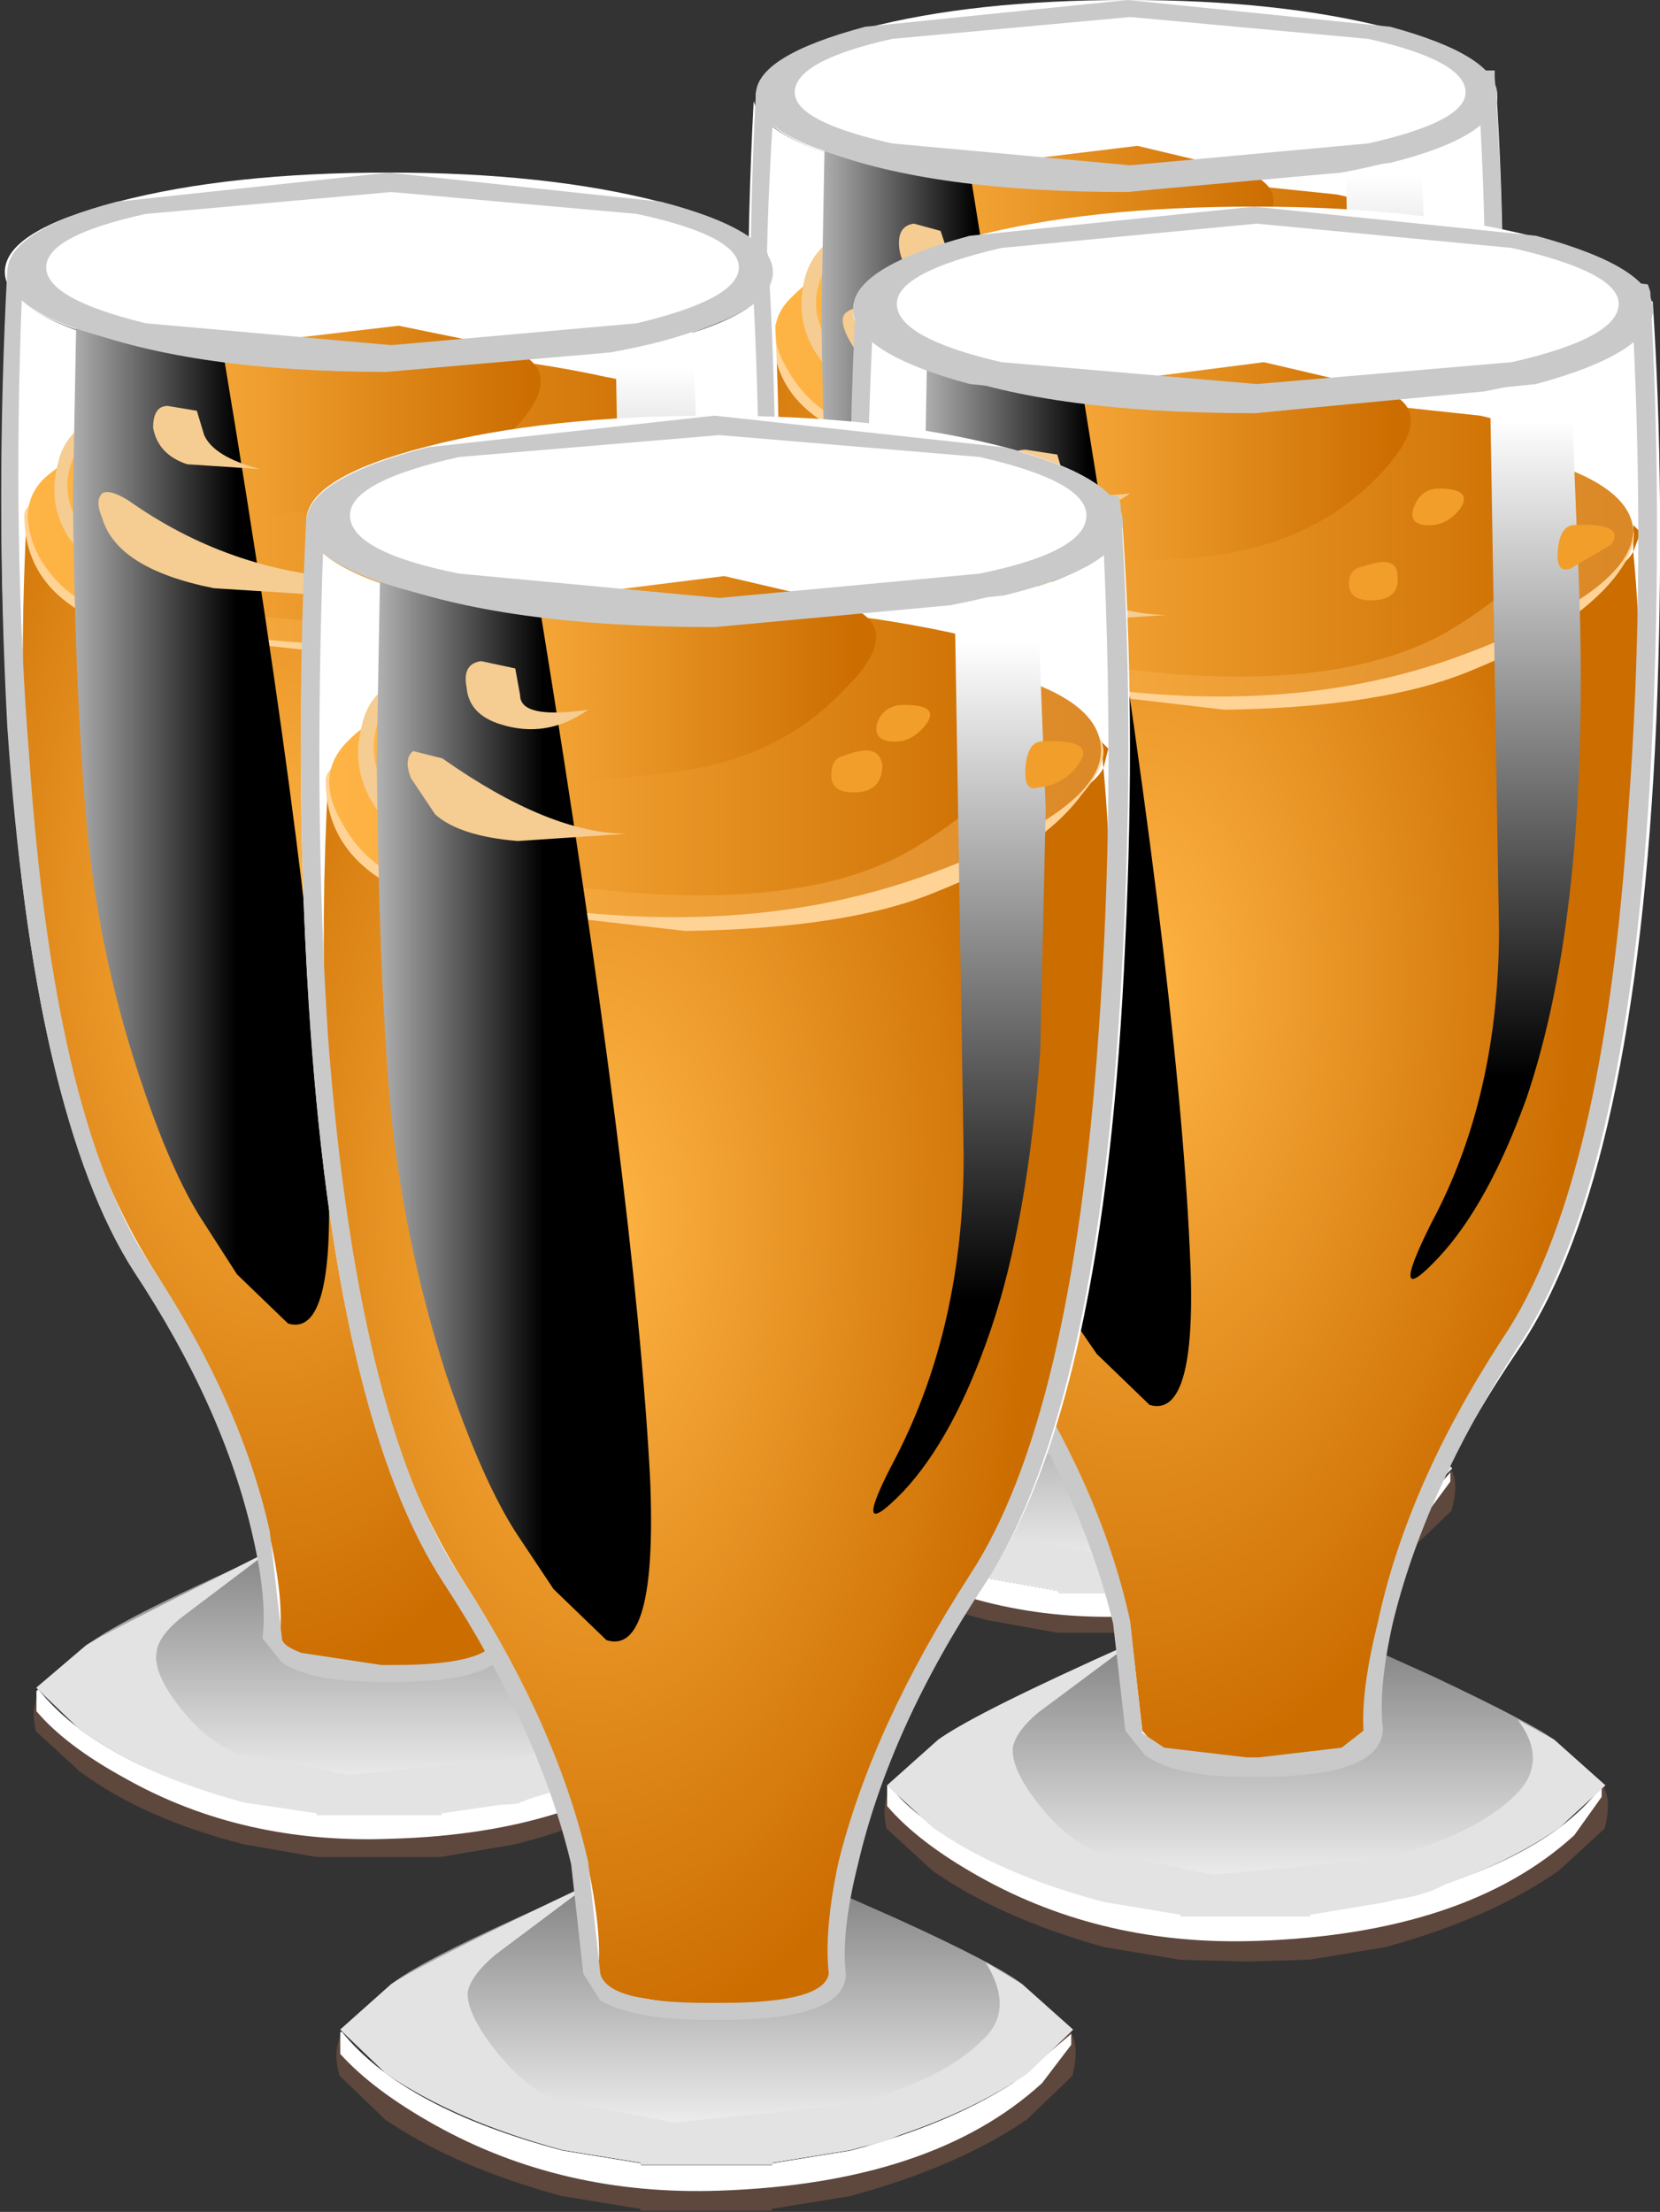 <?xml version="1.0" encoding="UTF-8" standalone="no"?>
<svg xmlns:xlink="http://www.w3.org/1999/xlink" height="45.5px" width="34.15px" xmlns="http://www.w3.org/2000/svg">
  <rect width="100%" height="100%" fill="#333333" stroke="none"/>
  <g transform="matrix(1.0, 0.0, 0.0, 1.0, 0.0, 0.0)">
    <use height="4.45" transform="matrix(0.75, 0.0, 0.0, 0.75, 16.1, 30.25)" width="18.45" xlink:href="#sprite0"/>
    <use height="4.0" transform="matrix(0.75, 0.0, 0.0, 0.75, 16.15, 30.25)" width="18.25" xlink:href="#sprite1"/>
    <use height="7.75" transform="matrix(0.75, 0.0, 0.0, 0.75, 16.15, 26.95)" width="18.3" xlink:href="#sprite2"/>
    <use height="7.0" transform="matrix(0.75, 0.0, 0.0, 0.75, 16.15, 27.5)" width="18.3" xlink:href="#sprite3"/>
    <use height="37.4" transform="matrix(0.75, 0.0, 0.0, 0.75, 15.4, 1.8)" width="20.7" xlink:href="#sprite4"/>
    <use height="23.3" transform="matrix(1.0, 0.0, 0.0, 1.0, 15.8, 6.55)" width="14.75" xlink:href="#shape5"/>
    <use height="5.25" transform="matrix(0.75, 0.0, 0.0, 0.75, 15.55, 0.0)" width="20.35" xlink:href="#sprite5"/>
    <use height="29.45" transform="matrix(1.0, 0.0, 0.0, 1.0, 15.9, 3.0)" width="14.55" xlink:href="#shape7"/>
    <use height="27.05" transform="matrix(0.75, 0.0, 0.0, 0.75, 16.9, 2.65)" width="6.85" xlink:href="#sprite6"/>
    <use height="23.4" transform="matrix(0.75, 0.0, 0.0, 0.75, 26.15, 3.0)" width="4.4" xlink:href="#sprite7"/>
    <use height="30.05" transform="matrix(1.0, 0.0, 0.0, 1.0, 15.45, 0.0)" width="15.45" xlink:href="#shape10"/>
    <use height="4.6" transform="matrix(0.75, 0.0, 0.0, 0.75, 0.7, 34.75)" width="19.0" xlink:href="#sprite8"/>
    <use height="4.1" transform="matrix(0.75, 0.0, 0.0, 0.75, 0.75, 34.75)" width="18.8" xlink:href="#sprite9"/>
    <use height="8.0" transform="matrix(0.75, 0.0, 0.0, 0.75, 0.75, 31.35)" width="18.85" xlink:href="#sprite10"/>
    <use height="7.25" transform="matrix(0.75, 0.0, 0.0, 0.75, 0.75, 31.9)" width="18.85" xlink:href="#sprite11"/>
    <use height="38.6" transform="matrix(0.75, 0.0, 0.0, 0.75, 0.013, 5.45)" width="21.35" xlink:href="#sprite12"/>
    <use height="24.55" transform="matrix(1.0, 0.0, 0.0, 1.0, 0.45, 9.85)" width="15.15" xlink:href="#shape16"/>
    <use height="5.4" transform="matrix(0.75, 0.0, 0.0, 0.75, 0.1, 3.55)" width="21.0" xlink:href="#sprite13"/>
    <use height="30.4" transform="matrix(1.0, 0.0, 0.0, 1.0, 0.5, 6.7)" width="15.0" xlink:href="#shape17"/>
    <use height="27.95" transform="matrix(0.75, 0.0, 0.0, 0.75, 1.5, 6.3)" width="7.05" xlink:href="#sprite14"/>
    <use height="24.15" transform="matrix(0.75, 0.0, 0.0, 0.75, 11.088, 6.7)" width="4.5" xlink:href="#sprite15"/>
    <use height="31.05" transform="matrix(1.0, 0.0, 0.0, 1.0, 0.0, 3.55)" width="15.95" xlink:href="#shape20"/>
    <use height="4.8" transform="matrix(0.75, 0.0, 0.0, 0.75, 18.2, 36.75)" width="19.85" xlink:href="#sprite16"/>
    <use height="4.3" transform="matrix(0.75, 0.0, 0.0, 0.75, 18.25, 36.7)" width="19.6" xlink:href="#sprite17"/>
    <use height="8.3" transform="matrix(0.75, 0.0, 0.0, 0.75, 18.25, 33.2)" width="19.7" xlink:href="#sprite18"/>
    <use height="7.5" transform="matrix(0.75, 0.0, 0.0, 0.75, 18.25, 33.8)" width="19.7" xlink:href="#sprite19"/>
    <use height="40.2" transform="matrix(0.75, 0.0, 0.0, 0.75, 17.5, 6.2)" width="22.2" xlink:href="#sprite20"/>
    <use height="25.55" transform="matrix(1.0, 0.0, 0.0, 1.0, 17.9, 10.8)" width="15.85" xlink:href="#shape25"/>
    <use height="5.65" transform="matrix(0.75, 0.0, 0.0, 0.75, 17.55, 4.25)" width="21.9" xlink:href="#sprite21"/>
    <use height="31.7" transform="matrix(1.0, 0.0, 0.0, 1.0, 18.0, 7.45)" width="15.6" xlink:href="#shape26"/>
    <use height="29.05" transform="matrix(0.75, 0.0, 0.0, 0.75, 19.0, 7.15)" width="7.35" xlink:href="#sprite22"/>
    <use height="25.15" transform="matrix(0.75, 0.0, 0.0, 0.75, 29.0, 7.45)" width="4.7" xlink:href="#sprite23"/>
    <use height="32.3" transform="matrix(1.0, 0.0, 0.0, 1.0, 17.5, 4.25)" width="16.6" xlink:href="#shape28"/>
    <use height="4.9" transform="matrix(0.75, 0.0, 0.0, 0.75, 6.912, 41.8)" width="20.3" xlink:href="#sprite24"/>
    <use height="4.35" transform="matrix(0.75, 0.0, 0.0, 0.75, 7.0, 41.8)" width="20.05" xlink:href="#sprite25"/>
    <use height="8.5" transform="matrix(0.75, 0.0, 0.0, 0.75, 7.0, 38.15)" width="20.1" xlink:href="#sprite26"/>
    <use height="7.7" transform="matrix(0.75, 0.0, 0.0, 0.75, 7.0, 38.75)" width="20.1" xlink:href="#sprite27"/>
    <use height="41.1" transform="matrix(0.75, 0.0, 0.0, 0.75, 6.2, 10.55)" width="22.75" xlink:href="#sprite28"/>
    <use height="26.1" transform="matrix(1.0, 0.0, 0.0, 1.0, 6.65, 15.25)" width="16.2" xlink:href="#shape34"/>
    <use height="5.75" transform="matrix(0.75, 0.0, 0.0, 0.75, 6.3, 8.55)" width="22.35" xlink:href="#sprite29"/>
    <use height="32.4" transform="matrix(1.0, 0.0, 0.0, 1.0, 6.7, 11.85)" width="16.0" xlink:href="#shape35"/>
    <use height="29.7" transform="matrix(0.75, 0.0, 0.0, 0.75, 7.75, 11.5)" width="7.5" xlink:href="#sprite30"/>
    <use height="25.7" transform="matrix(0.75, 0.0, 0.0, 0.75, 17.95, 11.85)" width="4.8" xlink:href="#sprite31"/>
    <use height="33.0" transform="matrix(1.0, 0.0, 0.0, 1.0, 6.2, 8.55)" width="17.0" xlink:href="#shape38"/>
  </g>
  <defs>
    <g id="sprite0" transform="matrix(1.0, 0.0, 0.0, 1.0, 0.0, 0.0)">
      <use height="4.45" transform="matrix(1.0, 0.0, 0.0, 1.0, 0.0, 0.0)" width="18.45" xlink:href="#shape0"/>
    </g>
    <g id="shape0" transform="matrix(1.0, 0.0, 0.0, 1.0, 0.0, 0.0)">
      <path d="M18.35 0.0 Q18.55 0.35 18.35 1.1 L17.2 2.2 Q15.5 3.4 12.8 4.1 L10.85 4.45 7.55 4.45 5.6 4.1 Q2.9 3.4 1.2 2.2 L0.05 1.1 Q-0.1 0.5 0.15 0.05 1.55 1.9 5.6 2.95 L7.55 3.3 7.55 3.35 9.2 3.35 10.85 3.35 10.85 3.3 12.8 2.95 Q16.7 1.95 18.35 0.0" fill="#5e473c" fill-rule="evenodd" stroke="none"/>
    </g>
    <g id="sprite1" transform="matrix(1.0, 0.0, 0.0, 1.0, 0.0, 0.0)">
      <use height="4.0" transform="matrix(1.0, 0.0, 0.0, 1.0, 0.0, 0.0)" width="18.25" xlink:href="#shape1"/>
    </g>
    <g id="shape1" transform="matrix(1.0, 0.0, 0.0, 1.0, 0.0, 0.0)">
      <path d="M12.75 2.95 Q16.6 2.0 18.25 0.05 L18.25 0.3 17.55 1.25 Q14.75 3.8 9.45 4.0 5.55 4.15 2.4 2.35 0.8 1.45 0.0 0.55 L0.0 0.0 0.05 0.0 Q1.6 1.95 5.55 2.95 L7.5 3.3 7.5 3.35 9.15 3.35 10.8 3.35 10.8 3.3 12.75 2.95" fill="#ffffff" fill-rule="evenodd" stroke="none"/>
    </g>
    <g id="sprite2" transform="matrix(1.0, 0.0, 0.0, 1.0, 0.0, 0.0)">
      <use height="7.75" transform="matrix(1.0, 0.0, 0.0, 1.0, 0.0, 0.0)" width="18.3" xlink:href="#shape2"/>
    </g>
    <g id="shape2" transform="matrix(1.0, 0.0, 0.0, 1.0, 0.0, 0.0)">
      <path d="M17.0 3.25 L18.3 4.35 17.15 5.45 Q15.45 6.65 12.75 7.35 L10.8 7.7 10.8 7.75 9.15 7.75 7.5 7.75 7.5 7.7 5.55 7.35 Q2.85 6.65 1.15 5.45 L0.0 4.35 1.3 3.25 Q2.3 2.45 6.8 0.5 L9.25 0.0 11.55 0.5 13.9 1.6 17.0 3.25" fill="url(#gradient0)" fill-rule="evenodd" stroke="none"/>
    </g>
    <linearGradient gradientTransform="matrix(0.0, 0.005, 0.005, 0.0, 9.15, 4.0)" gradientUnits="userSpaceOnUse" id="gradient0" spreadMethod="pad" x1="-819.2" x2="819.2">
      <stop offset="0.0" stop-color="#7a7a7a"/>
      <stop offset="1.0" stop-color="#ffffff"/>
    </linearGradient>
    <g id="sprite3" transform="matrix(1.0, 0.0, 0.0, 1.0, 0.0, 0.0)">
      <use height="7.0" transform="matrix(1.0, 0.0, 0.0, 1.0, 0.0, 0.0)" width="18.3" xlink:href="#shape3"/>
    </g>
    <g id="shape3" transform="matrix(1.0, 0.0, 0.0, 1.0, 0.0, 0.0)">
      <path d="M17.0 2.5 L18.3 3.6 17.15 4.7 Q15.45 5.9 12.75 6.6 L10.8 6.95 10.8 7.0 9.15 7.0 7.5 7.0 7.5 6.95 5.55 6.6 Q2.85 5.9 1.15 4.7 L0.0 3.6 1.3 2.5 Q2.2 1.8 6.25 0.0 L3.85 1.75 Q3.3 2.2 3.25 2.65 3.15 3.1 3.6 3.75 4.4 4.9 5.3 5.35 L8.35 5.9 12.75 5.5 Q15.05 4.85 16.1 3.85 16.9 3.05 16.1 1.95 L17.0 2.5" fill="#e3e3e3" fill-rule="evenodd" stroke="none"/>
    </g>
    <g id="sprite4" transform="matrix(1.0, 0.0, 0.0, 1.0, 0.0, 0.0)">
      <use height="40.2" transform="matrix(0.932, 0.0, 0.0, 0.93, 0.0, 0.0)" width="22.2" xlink:href="#shape4"/>
    </g>
    <g id="shape4" transform="matrix(1.0, 0.0, 0.0, 1.0, 0.0, 0.0)">
      <path d="M22.0 0.0 Q22.35 5.3 22.1 11.5 21.55 23.95 18.35 28.7 15.65 32.65 14.8 36.3 14.35 38.15 14.45 39.2 L14.05 39.7 Q13.2 40.25 11.15 40.2 L11.05 40.2 Q9.0 40.25 8.15 39.7 L7.7 39.2 Q7.8 38.15 7.4 36.3 6.55 32.65 3.85 28.7 0.85 24.3 0.2 13.05 -0.2 7.0 0.15 0.4 0.45 1.55 3.6 2.3 L11.05 3.05 18.8 2.25 Q22.0 1.4 22.0 0.2 L21.95 0.0 22.0 0.0" fill="#ffffff" fill-rule="evenodd" stroke="none"/>
    </g>
    <g id="shape5" transform="matrix(1.0, 0.0, 0.0, 1.0, -15.8, -6.55)">
      <path d="M30.45 6.55 Q30.65 8.95 30.45 11.95 30.1 18.55 28.0 21.85 26.25 24.6 25.65 27.15 25.35 28.45 25.45 29.2 L25.2 29.5 23.25 29.85 23.2 29.85 21.3 29.5 21.0 29.2 20.85 27.15 Q20.25 24.6 18.45 21.85 15.35 17.0 15.9 6.85 16.25 8.2 23.25 8.2 L28.35 7.6 Q30.15 7.15 30.45 6.55" fill="url(#gradient1)" fill-rule="evenodd" stroke="none"/>
    </g>
    <radialGradient cx="0" cy="0" gradientTransform="matrix(-3.0E-4, 0.019, 0.01, 1.0E-4, 20.95, 15.0)" gradientUnits="userSpaceOnUse" id="gradient1" r="819.2" spreadMethod="pad">
      <stop offset="0.0" stop-color="#ffb545"/>
      <stop offset="1.0" stop-color="#cc6d00"/>
    </radialGradient>
    <g id="sprite5" transform="matrix(1.0, 0.0, 0.0, 1.0, 0.0, 0.0)">
      <use height="5.75" transform="matrix(0.91, 0.0, 0.0, 0.913, 0.0, 0.0)" width="22.35" xlink:href="#shape6"/>
    </g>
    <g id="shape6" transform="matrix(1.0, 0.0, 0.0, 1.0, 0.0, 0.0)">
      <path d="M22.35 2.9 Q22.35 4.1 19.1 4.95 L11.2 5.75 Q6.55 5.75 3.3 4.95 0.0 4.1 0.0 2.9 0.0 1.7 3.3 0.85 6.55 0.0 11.2 0.0 15.8 0.0 19.1 0.85 22.35 1.7 22.35 2.9" fill="#ffffff" fill-rule="evenodd" stroke="none"/>
    </g>
    <g id="shape7" transform="matrix(1.0, 0.0, 0.0, 1.0, -15.9, -3.0)">
      <path d="M17.85 6.15 L23.55 5.75 Q29.4 5.35 30.1 5.8 30.8 6.2 30.05 7.1 29.25 8.1 27.3 8.9 25.65 9.55 22.65 9.6 L17.85 9.1 Q15.9 8.45 15.9 6.85 15.9 6.5 16.6 6.4 L17.85 6.15" fill="#ffd396" fill-rule="evenodd" stroke="none"/>
      <path d="M17.7 8.8 Q16.7 8.5 16.2 7.6 15.65 6.7 16.3 6.1 17.3 5.05 20.3 4.8 L23.2 4.45 Q25.05 4.25 26.55 4.45 30.35 4.9 30.45 6.25 30.45 7.35 27.25 8.6 23.1 10.1 17.7 8.8" fill="url(#gradient2)" fill-rule="evenodd" stroke="none"/>
      <path d="M18.1 4.6 L21.05 6.75 Q23.5 8.9 20.85 8.8 18.1 8.7 17.05 7.6 16.3 6.8 16.55 5.75 16.8 4.75 18.1 4.6" fill="#f5cc91" fill-rule="evenodd" stroke="none"/>
      <path d="M18.1 4.6 Q20.5 3.55 23.15 3.55 L27.5 4.0 Q29.4 4.4 29.1 5.7 28.85 6.95 26.9 8.05 25.2 9.1 22.2 8.95 19.4 8.8 18.2 8.05 16.65 7.1 16.8 6.05 16.95 5.1 18.1 4.6" fill="url(#gradient3)" fill-rule="evenodd" stroke="none"/>
      <path d="M19.95 3.35 L20.9 5.05 Q21.6 6.7 20.35 6.7 18.9 6.7 18.2 6.0 17.65 5.45 17.75 4.7 17.85 4.15 18.9 3.7 19.4 3.45 19.95 3.35" fill="#f5cc91" fill-rule="evenodd" stroke="none"/>
      <path d="M20.1 3.4 L23.4 3.0 25.5 3.5 Q26.85 3.9 25.6 5.15 24.3 6.4 22.25 6.7 20.4 6.9 19.7 6.7 19.05 6.5 18.3 5.55 17.6 4.75 18.35 4.15 18.9 3.7 20.1 3.4" fill="url(#gradient4)" fill-rule="evenodd" stroke="none"/>
      <path d="M18.3 29.3 Q18.3 29.9 18.45 30.25 L19.15 31.0 19.85 31.85 Q19.95 32.1 18.95 31.85 L17.25 31.1 16.55 30.4 Q16.45 30.1 17.4 29.5 18.3 28.9 18.3 29.3" fill="#e3e3e3" fill-rule="evenodd" stroke="none"/>
      <path d="M26.05 31.75 Q27.45 31.6 27.0 31.95 26.65 32.35 25.7 32.45 25.05 32.55 25.35 32.2 25.65 31.75 26.05 31.75" fill="#e3e3e3" fill-rule="evenodd" stroke="none"/>
    </g>
    <linearGradient gradientTransform="matrix(0.009, 0.0, 0.0, -0.009, 23.2, 6.85)" gradientUnits="userSpaceOnUse" id="gradient2" spreadMethod="pad" x1="-819.2" x2="819.2">
      <stop offset="0.0" stop-color="#ffb545"/>
      <stop offset="1.0" stop-color="#db8827"/>
    </linearGradient>
    <linearGradient gradientTransform="matrix(0.007, 0.0, 0.0, -0.007, 22.95, 6.25)" gradientUnits="userSpaceOnUse" id="gradient3" spreadMethod="pad" x1="-819.2" x2="819.2">
      <stop offset="0.0" stop-color="#ffb545"/>
      <stop offset="1.0" stop-color="#cc6d00"/>
    </linearGradient>
    <linearGradient gradientTransform="matrix(0.005, 0.0, 0.0, -0.005, 22.05, 4.9)" gradientUnits="userSpaceOnUse" id="gradient4" spreadMethod="pad" x1="-819.2" x2="819.2">
      <stop offset="0.0" stop-color="#ffb545"/>
      <stop offset="1.0" stop-color="#cc6d00"/>
    </linearGradient>
    <g id="sprite6" transform="matrix(1.0, 0.0, 0.0, 1.0, 0.0, 0.0)">
      <use height="29.05" transform="matrix(0.932, 0.0, 0.0, 0.931, 0.0, 0.0)" width="7.35" xlink:href="#shape8"/>
    </g>
    <g id="shape8" transform="matrix(1.0, 0.0, 0.0, 1.0, 0.0, 0.0)">
      <path d="M4.4 1.45 Q6.95 17.1 7.3 24.7 7.55 29.4 6.2 29.0 L4.75 27.6 3.75 26.15 Q2.8 24.75 1.9 21.85 0.7 18.2 0.35 14.4 0.05 10.75 0.0 5.35 L0.1 0.0 4.4 1.45" fill="url(#gradient5)" fill-rule="evenodd" stroke="none"/>
    </g>
    <linearGradient gradientTransform="matrix(0.004, 0.0, 0.0, -0.004, 1.25, 14.5)" gradientUnits="userSpaceOnUse" id="gradient5" spreadMethod="pad" x1="-819.2" x2="819.2">
      <stop offset="0.0" stop-color="#ffffff"/>
      <stop offset="1.0" stop-color="#000000"/>
    </linearGradient>
    <g id="sprite7" transform="matrix(1.0, 0.0, 0.0, 1.0, 0.2, 0.0)">
      <use height="23.4" transform="matrix(1.0, 0.0, 0.0, 1.0, -0.2, 0.0)" width="4.4" xlink:href="#shape9"/>
    </g>
    <g id="shape9" transform="matrix(1.0, 0.0, 0.0, 1.0, 0.2, 0.0)">
      <path d="M1.85 0.45 L3.9 0.0 4.15 5.8 Q4.45 13.95 2.8 18.75 1.85 21.5 0.55 22.85 -0.85 24.3 0.4 21.95 2.1 18.7 2.1 14.45 L1.85 0.45" fill="url(#gradient6)" fill-rule="evenodd" stroke="none"/>
    </g>
    <linearGradient gradientTransform="matrix(0.0, 0.011, 0.011, 0.0, 2.1, 9.85)" gradientUnits="userSpaceOnUse" id="gradient6" spreadMethod="pad" x1="-819.2" x2="819.2">
      <stop offset="0.0" stop-color="#ffffff"/>
      <stop offset="1.0" stop-color="#000000"/>
    </linearGradient>
    <g id="shape10" transform="matrix(1.0, 0.0, 0.0, 1.0, -15.45, 0.0)">
      <path d="M23.2 0.0 L28.6 0.55 Q30.8 1.15 30.8 1.95 30.8 2.8 28.6 3.35 L23.2 3.95 17.8 3.35 Q15.55 2.8 15.55 1.95 15.55 1.15 17.8 0.55 L23.2 0.0 M23.25 3.4 L28.15 2.95 Q30.15 2.5 30.15 1.9 30.15 1.25 28.15 0.8 L23.25 0.35 18.35 0.8 Q16.35 1.25 16.35 1.9 16.35 2.5 18.35 2.95 L23.25 3.4" fill="#c9c9c9" fill-rule="evenodd" stroke="none"/>
      <path d="M18.8 4.6 L19.35 4.75 19.5 5.2 Q19.7 5.65 20.6 5.9 L19.15 5.8 Q18.55 5.6 18.5 5.1 18.45 4.65 18.8 4.6" fill="#f5cc91" fill-rule="evenodd" stroke="none"/>
      <path d="M18.0 6.55 Q20.0 7.9 22.4 8.05 L22.0 8.35 19.7 8.3 Q17.85 7.9 17.4 6.85 17.25 6.5 17.45 6.4 17.65 6.25 18.0 6.55" fill="#f5cc91" fill-rule="evenodd" stroke="none"/>
      <path d="M26.7 5.4 Q27.45 5.4 27.15 5.8 L26.45 6.1 Q26.1 6.05 26.25 5.7 26.35 5.4 26.7 5.4" fill="#f29e2b" fill-rule="evenodd" stroke="none"/>
      <path d="M29.3 6.1 Q30.3 6.05 30.0 6.45 L29.25 6.95 Q28.95 7.0 29.0 6.55 29.05 6.1 29.3 6.1" fill="#f29e2b" fill-rule="evenodd" stroke="none"/>
      <path d="M25.25 6.85 Q25.9 6.65 25.95 7.1 25.95 7.55 25.45 7.55 25.0 7.55 25.05 7.25 L25.25 6.85" fill="#f29e2b" fill-rule="evenodd" stroke="none"/>
      <path d="M30.8 10.0 Q30.4 18.55 28.2 21.85 26.4 24.6 25.85 27.1 25.55 28.4 25.65 29.15 25.65 30.05 23.25 30.05 L23.05 30.05 Q20.7 30.05 20.7 29.2 20.8 28.4 20.5 27.1 19.9 24.6 18.1 21.85 16.05 18.75 15.6 11.0 15.3 6.85 15.55 1.9 L15.9 1.9 Q16.05 2.55 18.0 3.05 L23.15 3.6 28.4 3.05 Q30.45 2.5 30.45 1.8 L30.4 1.7 30.35 1.45 30.75 1.45 30.75 1.6 Q31.05 5.65 30.8 10.0 M23.15 3.95 Q19.2 3.95 16.95 3.1 L15.9 2.45 Q15.6 7.05 15.95 11.65 16.5 18.8 18.4 21.7 20.25 24.5 20.85 27.1 L21.0 29.2 21.45 29.5 23.05 29.7 23.25 29.7 24.9 29.5 25.3 29.15 Q25.2 28.35 25.5 27.05 26.1 24.5 27.95 21.7 29.85 18.8 30.4 11.55 30.7 7.15 30.45 2.45 29.75 3.15 27.6 3.55 L23.15 3.95" fill="#c9c9c9" fill-rule="evenodd" stroke="none"/>
    </g>
    <g id="sprite8" transform="matrix(1.0, 0.0, 0.0, 1.0, 0.0, 0.0)">
      <use height="4.6" transform="matrix(1.0, 0.0, 0.0, 1.0, 0.0, 0.0)" width="19.0" xlink:href="#shape11"/>
    </g>
    <g id="shape11" transform="matrix(1.0, 0.0, 0.0, 1.0, 0.0, 0.0)">
      <path d="M18.85 0.0 Q19.1 0.4 18.9 1.15 L17.7 2.25 Q15.95 3.55 13.2 4.25 L11.15 4.6 7.75 4.6 5.75 4.25 Q3.0 3.55 1.25 2.25 L0.05 1.15 Q-0.1 0.5 0.15 0.05 1.6 1.95 5.75 3.1 L7.75 3.4 7.75 3.45 11.15 3.45 11.15 3.4 13.2 3.1 Q15.75 2.4 17.45 1.25 L18.85 0.0" fill="#5e473c" fill-rule="evenodd" stroke="none"/>
    </g>
    <g id="sprite9" transform="matrix(1.0, 0.0, 0.0, 1.0, 0.0, 0.0)">
      <use height="4.1" transform="matrix(1.0, 0.0, 0.0, 1.0, 0.0, 0.0)" width="18.8" xlink:href="#shape12"/>
    </g>
    <g id="shape12" transform="matrix(1.0, 0.0, 0.0, 1.0, 0.0, 0.0)">
      <path d="M13.15 3.1 Q17.35 1.95 18.8 0.05 L18.8 0.35 18.05 1.3 Q15.15 3.95 9.7 4.1 5.65 4.25 2.45 2.45 0.8 1.55 0.0 0.6 L0.0 0.05 0.05 0.0 Q1.65 2.0 5.7 3.1 L7.7 3.4 7.7 3.45 11.1 3.45 11.1 3.4 13.15 3.1" fill="#ffffff" fill-rule="evenodd" stroke="none"/>
    </g>
    <g id="sprite10" transform="matrix(1.0, 0.0, 0.0, 1.0, 0.0, 0.0)">
      <use height="8.0" transform="matrix(1.0, 0.0, 0.0, 1.0, 0.0, 0.0)" width="18.85" xlink:href="#shape13"/>
    </g>
    <g id="shape13" transform="matrix(1.0, 0.0, 0.0, 1.0, 0.0, 0.0)">
      <path d="M17.5 3.35 L18.85 4.5 17.65 5.65 Q15.9 6.9 13.15 7.65 L11.1 7.95 11.1 8.0 7.7 8.0 7.7 7.95 5.7 7.65 Q2.95 6.9 1.2 5.65 L0.0 4.5 1.35 3.35 Q2.35 2.55 6.95 0.55 L9.45 0.0 11.85 0.55 14.3 1.65 17.5 3.35" fill="url(#gradient7)" fill-rule="evenodd" stroke="none"/>
    </g>
    <linearGradient gradientTransform="matrix(0.0, 0.005, 0.005, 0.0, 9.4, 4.15)" gradientUnits="userSpaceOnUse" id="gradient7" spreadMethod="pad" x1="-819.2" x2="819.2">
      <stop offset="0.0" stop-color="#7a7a7a"/>
      <stop offset="1.0" stop-color="#ffffff"/>
    </linearGradient>
    <g id="sprite11" transform="matrix(1.0, 0.0, 0.0, 1.0, 0.0, 0.0)">
      <use height="7.25" transform="matrix(1.0, 0.0, 0.0, 1.0, 0.0, 0.0)" width="18.85" xlink:href="#shape14"/>
    </g>
    <g id="shape14" transform="matrix(1.0, 0.0, 0.0, 1.0, 0.0, 0.0)">
      <path d="M17.5 2.6 L18.85 3.75 17.65 4.9 Q15.9 6.15 13.15 6.9 L11.1 7.2 11.1 7.25 7.7 7.25 7.7 7.2 5.7 6.9 Q2.95 6.15 1.2 4.9 L0.0 3.75 1.35 2.6 Q1.6 2.4 6.4 0.0 L3.95 1.85 Q3.35 2.35 3.3 2.75 3.2 3.2 3.65 3.9 4.45 5.1 5.45 5.55 L8.55 6.15 13.15 5.7 Q15.5 5.05 16.55 4.0 17.35 3.2 16.6 2.05 L17.5 2.6" fill="#e3e3e3" fill-rule="evenodd" stroke="none"/>
    </g>
    <g id="sprite12" transform="matrix(1.0, 0.0, 0.0, 1.0, 0.05, 0.0)">
      <use height="38.6" transform="matrix(1.0, 0.0, 0.0, 1.0, -0.05, 0.0)" width="21.35" xlink:href="#shape15"/>
    </g>
    <g id="shape15" transform="matrix(1.0, 0.0, 0.0, 1.0, 0.05, 0.0)">
      <path d="M21.1 0.0 Q21.45 5.1 21.2 11.05 20.65 23.0 17.55 27.55 14.95 31.35 14.15 34.85 13.75 36.65 13.85 37.65 L13.45 38.15 Q12.65 38.65 10.65 38.6 L10.55 38.6 Q8.55 38.65 7.75 38.15 L7.35 37.65 Q7.45 36.65 7.05 34.85 6.25 31.35 3.65 27.55 0.8 23.3 0.15 12.5 -0.2 6.7 0.15 0.4 0.4 1.45 3.4 2.2 L10.6 2.9 18.05 2.1 Q21.1 1.35 21.1 0.2 L21.05 0.0 21.1 0.0" fill="#ffffff" fill-rule="evenodd" stroke="none"/>
    </g>
    <g id="shape16" transform="matrix(1.0, 0.0, 0.0, 1.0, -0.45, -9.85)">
      <path d="M15.5 15.95 Q15.15 22.7 12.95 26.1 11.1 28.95 10.55 31.6 10.25 32.95 10.35 33.7 L10.05 34.05 8.1 34.4 8.0 34.4 Q6.6 34.45 6.05 34.05 L5.75 33.7 Q5.85 32.95 5.55 31.6 4.95 28.95 3.15 26.1 0.0 21.1 0.55 10.6 0.9 12.0 8.05 12.0 L13.35 11.45 Q15.15 10.95 15.5 10.3 L15.45 9.85 15.6 10.0 15.5 10.3 Q15.7 12.85 15.5 15.95" fill="url(#gradient8)" fill-rule="evenodd" stroke="none"/>
    </g>
    <radialGradient cx="0" cy="0" gradientTransform="matrix(-3.0E-4, 0.019, 0.01, 1.0E-4, 5.7, 19.05)" gradientUnits="userSpaceOnUse" id="gradient8" r="819.2" spreadMethod="pad">
      <stop offset="0.0" stop-color="#ffb545"/>
      <stop offset="1.0" stop-color="#cc6d00"/>
    </radialGradient>
    <g id="sprite13" transform="matrix(1.0, 0.0, 0.0, 1.0, 0.0, 0.0)">
      <use height="5.75" transform="matrix(0.94, 0.0, 0.0, 0.939, 0.0, 0.0)" width="22.35" xlink:href="#shape6"/>
    </g>
    <g id="shape17" transform="matrix(1.0, 0.0, 0.0, 1.0, -0.5, -6.7)">
      <path d="M7.45 13.5 L2.5 12.95 Q0.5 12.3 0.5 10.6 0.5 10.3 1.25 10.15 L2.55 9.9 8.4 9.45 Q14.4 9.1 15.15 9.55 15.85 10.0 15.1 10.9 14.25 11.95 12.25 12.75 10.55 13.45 7.45 13.5" fill="#ffd396" fill-rule="evenodd" stroke="none"/>
      <path d="M8.0 8.2 Q9.9 7.95 11.5 8.15 L14.4 8.85 Q15.45 9.35 15.45 10.0 15.5 11.2 12.15 12.4 7.95 14.0 2.35 12.6 1.35 12.4 0.8 11.45 0.3 10.45 0.9 9.85 2.1 8.75 5.05 8.55 L8.0 8.2" fill="url(#gradient9)" fill-rule="evenodd" stroke="none"/>
      <path d="M2.7 8.35 L5.8 10.55 Q8.3 12.75 5.6 12.65 2.8 12.55 1.7 11.4 0.9 10.6 1.2 9.5 1.35 8.85 2.1 8.5 L2.7 8.35" fill="#f5cc91" fill-rule="evenodd" stroke="none"/>
      <path d="M2.7 8.35 Q6.9 6.55 12.45 7.75 14.4 8.1 14.1 9.45 13.85 10.75 11.85 11.9 10.1 12.95 6.95 12.8 4.1 12.7 2.85 11.9 1.25 10.9 1.4 9.8 1.55 8.85 2.7 8.35" fill="url(#gradient10)" fill-rule="evenodd" stroke="none"/>
      <path d="M4.65 7.05 L5.65 8.8 Q6.4 10.45 5.05 10.45 3.6 10.45 2.85 9.8 2.25 9.2 2.4 8.4 2.5 7.85 3.6 7.4 4.1 7.15 4.65 7.05" fill="#f5cc91" fill-rule="evenodd" stroke="none"/>
      <path d="M4.8 7.1 L8.2 6.7 10.4 7.15 Q11.8 7.6 10.5 8.9 9.15 10.2 7.05 10.45 5.1 10.7 4.35 10.45 L2.95 9.3 Q2.25 8.5 3.0 7.85 3.6 7.35 4.8 7.1" fill="url(#gradient11)" fill-rule="evenodd" stroke="none"/>
      <path d="M2.95 33.85 L3.15 34.75 3.85 35.6 4.55 36.4 Q4.6 36.7 3.6 36.4 2.65 36.15 1.95 35.65 L1.2 34.9 Q1.05 34.6 2.0 34.05 2.95 33.45 2.95 33.85" fill="#e3e3e3" fill-rule="evenodd" stroke="none"/>
      <path d="M10.95 36.3 Q12.4 36.2 12.0 36.55 L10.65 37.1 Q9.9 37.2 10.2 36.8 10.5 36.4 10.95 36.3" fill="#e3e3e3" fill-rule="evenodd" stroke="none"/>
    </g>
    <linearGradient gradientTransform="matrix(0.009, 0.0, 0.0, -0.009, 8.0, 10.65)" gradientUnits="userSpaceOnUse" id="gradient9" spreadMethod="pad" x1="-819.2" x2="819.2">
      <stop offset="0.0" stop-color="#ffb545"/>
      <stop offset="1.0" stop-color="#db8827"/>
    </linearGradient>
    <linearGradient gradientTransform="matrix(0.008, 0.0, 0.0, -0.008, 7.8, 10.0)" gradientUnits="userSpaceOnUse" id="gradient10" spreadMethod="pad" x1="-819.2" x2="819.2">
      <stop offset="0.0" stop-color="#ffb545"/>
      <stop offset="1.0" stop-color="#cc6d00"/>
    </linearGradient>
    <linearGradient gradientTransform="matrix(0.005, 0.0, 0.0, -0.005, 6.85, 8.65)" gradientUnits="userSpaceOnUse" id="gradient11" spreadMethod="pad" x1="-819.2" x2="819.2">
      <stop offset="0.0" stop-color="#ffb545"/>
      <stop offset="1.0" stop-color="#cc6d00"/>
    </linearGradient>
    <g id="sprite14" transform="matrix(1.0, 0.0, 0.0, 1.0, 0.0, 0.0)">
      <use height="27.95" transform="matrix(1.0, 0.0, 0.0, 1.0, 0.0, 0.0)" width="7.05" xlink:href="#shape18"/>
    </g>
    <g id="shape18" transform="matrix(1.0, 0.0, 0.0, 1.0, 0.0, 0.0)">
      <path d="M4.15 1.45 Q6.65 16.45 7.0 23.75 7.2 28.3 5.9 27.9 L4.5 26.55 3.6 25.15 Q2.7 23.8 1.8 21.05 0.65 17.55 0.35 13.9 0.05 10.35 0.0 5.2 L0.1 0.0 4.15 1.45" fill="url(#gradient12)" fill-rule="evenodd" stroke="none"/>
    </g>
    <linearGradient gradientTransform="matrix(0.004, 0.0, 0.0, -0.004, 1.2, 13.95)" gradientUnits="userSpaceOnUse" id="gradient12" spreadMethod="pad" x1="-819.2" x2="819.2">
      <stop offset="0.0" stop-color="#ffffff"/>
      <stop offset="1.0" stop-color="#000000"/>
    </linearGradient>
    <g id="sprite15" transform="matrix(1.0, 0.0, 0.0, 1.0, 0.15, 0.0)">
      <use height="24.15" transform="matrix(1.0, 0.0, 0.0, 1.0, -0.15, 0.0)" width="4.5" xlink:href="#shape19"/>
    </g>
    <g id="shape19" transform="matrix(1.0, 0.0, 0.0, 1.0, 0.15, 0.0)">
      <path d="M1.95 0.45 L4.05 0.0 4.3 6.0 Q4.6 14.4 2.9 19.35 1.95 22.15 0.6 23.55 -0.85 25.1 0.45 22.65 2.2 19.3 2.2 14.9 L1.95 0.45" fill="url(#gradient13)" fill-rule="evenodd" stroke="none"/>
    </g>
    <linearGradient gradientTransform="matrix(0.0, 0.011, 0.011, 0.0, 2.2, 10.15)" gradientUnits="userSpaceOnUse" id="gradient13" spreadMethod="pad" x1="-819.2" x2="819.2">
      <stop offset="0.0" stop-color="#ffffff"/>
      <stop offset="1.0" stop-color="#000000"/>
    </linearGradient>
    <g id="shape20" transform="matrix(1.0, 0.0, 0.0, 1.0, 0.0, -3.55)">
      <path d="M8.0 3.55 L13.6 4.15 Q15.9 4.75 15.9 5.6 15.9 6.45 13.6 7.0 L8.0 7.6 2.4 7.0 Q0.15 6.45 0.15 5.6 0.15 4.75 2.4 4.15 L8.0 3.55 M8.05 7.1 L13.1 6.65 Q15.2 6.15 15.2 5.5 15.2 4.85 13.1 4.4 L8.05 3.95 3.0 4.4 Q0.95 4.85 0.95 5.5 0.95 6.15 3.0 6.65 L8.05 7.1" fill="#c9c9c9" fill-rule="evenodd" stroke="none"/>
      <path d="M3.45 8.35 L4.05 8.45 4.2 8.95 Q4.4 9.4 5.35 9.65 L3.85 9.55 Q3.25 9.35 3.15 8.8 3.15 8.35 3.45 8.35" fill="#f5cc91" fill-rule="evenodd" stroke="none"/>
      <path d="M2.65 10.3 Q4.7 11.75 7.2 11.9 L6.75 12.25 4.4 12.1 Q2.4 11.7 2.1 10.65 1.95 10.3 2.1 10.15 2.25 10.05 2.65 10.3" fill="#f5cc91" fill-rule="evenodd" stroke="none"/>
      <path d="M11.65 9.15 Q12.35 9.15 12.1 9.55 11.8 9.9 11.4 9.85 11.0 9.8 11.15 9.5 11.25 9.15 11.65 9.15" fill="#f29e2b" fill-rule="evenodd" stroke="none"/>
      <path d="M14.3 9.85 Q15.3 9.8 15.0 10.25 L14.25 10.75 Q13.95 10.8 14.0 10.3 14.05 9.85 14.3 9.85" fill="#f29e2b" fill-rule="evenodd" stroke="none"/>
      <path d="M10.1 10.65 Q10.8 10.45 10.85 10.9 10.9 11.35 10.35 11.35 L9.9 11.05 10.1 10.65" fill="#f29e2b" fill-rule="evenodd" stroke="none"/>
      <path d="M15.5 6.1 Q14.8 6.85 12.55 7.25 L7.95 7.65 Q4.0 7.65 1.6 6.75 L0.45 6.1 Q0.25 11.15 0.6 15.55 1.1 22.95 3.05 25.95 4.95 28.8 5.55 31.5 L5.8 33.7 Q5.8 33.85 6.2 34.0 L7.85 34.25 8.1 34.25 Q10.05 34.25 10.2 33.7 10.1 32.85 10.4 31.5 11.0 28.8 12.9 25.95 14.9 22.95 15.45 15.5 15.75 11.05 15.5 6.1 M15.9 13.9 Q15.45 22.7 13.2 26.15 11.35 28.9 10.75 31.6 10.45 32.9 10.5 33.65 10.5 34.6 8.1 34.6 L7.85 34.6 Q6.4 34.6 5.8 34.2 L5.4 33.7 Q5.5 32.9 5.2 31.6 4.6 28.95 2.75 26.15 0.7 22.95 0.15 14.95 -0.1 10.2 0.15 5.55 L0.5 5.5 Q0.7 6.2 2.7 6.7 L7.95 7.3 13.35 6.7 Q15.45 6.1 15.45 5.4 L15.45 5.3 15.4 5.05 15.75 5.1 15.8 5.25 Q16.05 9.4 15.9 13.9" fill="#c9c9c9" fill-rule="evenodd" stroke="none"/>
    </g>
    <g id="sprite16" transform="matrix(1.0, 0.0, 0.0, 1.0, 0.0, 0.0)">
      <use height="4.8" transform="matrix(1.0, 0.0, 0.0, 1.0, 0.0, 0.0)" width="19.85" xlink:href="#shape21"/>
    </g>
    <g id="shape21" transform="matrix(1.0, 0.0, 0.0, 1.0, 0.0, 0.0)">
      <path d="M19.7 0.0 Q19.95 0.35 19.75 1.15 L18.5 2.3 Q16.65 3.6 13.75 4.4 L11.65 4.75 9.9 4.8 8.1 4.75 6.0 4.4 Q3.15 3.6 1.3 2.3 L0.05 1.15 Q-0.1 0.5 0.15 0.05 1.6 2.0 6.0 3.15 L8.1 3.5 8.1 3.55 11.65 3.55 11.65 3.5 13.75 3.15 Q18.0 2.05 19.7 0.0" fill="#5e473c" fill-rule="evenodd" stroke="none"/>
    </g>
    <g id="sprite17" transform="matrix(1.0, 0.0, 0.0, 1.0, 0.0, 0.0)">
      <use height="4.3" transform="matrix(1.0, 0.0, 0.0, 1.0, 0.0, 0.0)" width="19.6" xlink:href="#shape22"/>
    </g>
    <g id="shape22" transform="matrix(1.0, 0.0, 0.0, 1.0, 0.0, 0.0)">
      <path d="M13.7 3.2 Q18.1 2.1 19.6 0.05 L19.6 0.35 18.85 1.4 Q15.9 4.1 10.15 4.3 5.95 4.45 2.55 2.55 0.85 1.6 0.0 0.6 L0.0 0.05 0.05 0.0 Q0.45 0.6 1.5 1.3 3.25 2.5 5.95 3.2 L8.05 3.55 8.05 3.6 11.6 3.6 11.6 3.55 13.7 3.2" fill="#ffffff" fill-rule="evenodd" stroke="none"/>
    </g>
    <g id="sprite18" transform="matrix(1.0, 0.0, 0.0, 1.0, 0.0, 0.0)">
      <use height="8.3" transform="matrix(1.0, 0.0, 0.0, 1.0, 0.0, 0.0)" width="19.7" xlink:href="#shape23"/>
    </g>
    <g id="shape23" transform="matrix(1.0, 0.0, 0.0, 1.0, 0.0, 0.0)">
      <path d="M18.3 3.45 L19.7 4.7 18.45 5.85 Q16.6 7.15 13.7 7.9 L11.6 8.25 11.6 8.3 8.05 8.3 8.05 8.25 5.95 7.9 Q3.1 7.15 1.25 5.85 L0.0 4.7 1.4 3.45 Q2.5 2.65 7.3 0.55 L9.9 0.0 12.4 0.55 14.95 1.7 Q17.6 2.95 18.3 3.45" fill="url(#gradient14)" fill-rule="evenodd" stroke="none"/>
    </g>
    <linearGradient gradientTransform="matrix(0.0, 0.005, 0.005, 0.0, 9.85, 4.3)" gradientUnits="userSpaceOnUse" id="gradient14" spreadMethod="pad" x1="-819.2" x2="819.2">
      <stop offset="0.0" stop-color="#7a7a7a"/>
      <stop offset="1.0" stop-color="#ffffff"/>
    </linearGradient>
    <g id="sprite19" transform="matrix(1.0, 0.0, 0.0, 1.0, 0.0, 0.0)">
      <use height="7.5" transform="matrix(1.0, 0.0, 0.0, 1.0, 0.0, 0.0)" width="19.7" xlink:href="#shape24"/>
    </g>
    <g id="shape24" transform="matrix(1.0, 0.0, 0.0, 1.0, 0.0, 0.0)">
      <path d="M18.3 2.65 L19.7 3.9 18.45 5.05 Q16.6 6.35 13.7 7.1 L11.6 7.45 11.6 7.5 8.05 7.5 8.05 7.45 5.95 7.1 Q3.1 6.35 1.25 5.05 L0.0 3.9 1.4 2.65 Q2.45 1.9 6.7 0.0 L4.15 1.9 Q3.55 2.4 3.45 2.85 3.4 3.3 3.85 4.0 4.7 5.25 5.7 5.7 L8.95 6.35 13.7 5.9 Q16.15 5.25 17.25 4.15 18.15 3.25 17.3 2.1 L18.3 2.65" fill="#e3e3e3" fill-rule="evenodd" stroke="none"/>
    </g>
    <g id="sprite20" transform="matrix(1.0, 0.0, 0.0, 1.0, 0.0, 0.0)">
      <use height="40.2" transform="matrix(1.0, 0.0, 0.0, 1.0, 0.0, 0.0)" width="22.2" xlink:href="#shape4"/>
    </g>
    <g id="shape25" transform="matrix(1.0, 0.0, 0.0, 1.0, -17.9, -10.8)">
      <path d="M33.6 11.35 L33.6 10.8 33.75 10.95 33.6 11.35 Q33.85 13.9 33.65 17.1 33.25 24.15 31.0 27.7 29.1 30.7 28.5 33.4 28.2 34.8 28.25 35.6 L27.95 35.95 25.9 36.35 25.8 36.35 Q24.35 36.4 23.8 35.95 L23.5 35.6 23.25 33.4 Q22.65 30.7 20.75 27.7 17.45 22.6 18.0 11.55 18.35 13.05 25.85 13.05 L31.4 12.45 Q33.25 11.95 33.6 11.35" fill="url(#gradient15)" fill-rule="evenodd" stroke="none"/>
    </g>
    <radialGradient cx="0" cy="0" gradientTransform="matrix(-3.0E-4, 0.02, 0.011, 2.0E-4, 23.4, 20.35)" gradientUnits="userSpaceOnUse" id="gradient15" r="819.2" spreadMethod="pad">
      <stop offset="0.0" stop-color="#ffb545"/>
      <stop offset="1.0" stop-color="#cc6d00"/>
    </radialGradient>
    <g id="sprite21" transform="matrix(1.0, 0.0, 0.0, 1.0, 0.0, 0.0)">
      <use height="5.75" transform="matrix(0.98, 0.0, 0.0, 0.983, 0.0, 0.0)" width="22.35" xlink:href="#shape6"/>
    </g>
    <g id="shape26" transform="matrix(1.0, 0.0, 0.0, 1.0, -18.0, -7.45)">
      <path d="M33.25 10.45 Q34.0 10.9 33.2 11.9 32.35 12.95 30.25 13.8 28.45 14.55 25.2 14.6 L20.05 14.0 Q18.7 13.55 18.25 12.75 18.0 12.3 18.0 11.55 18.0 11.2 18.75 11.1 L20.1 10.85 26.25 10.4 Q32.45 10.0 33.25 10.45" fill="#ffd396" fill-rule="evenodd" stroke="none"/>
      <path d="M19.95 13.65 Q18.85 13.4 18.3 12.45 17.7 11.45 18.4 10.8 19.55 9.7 22.7 9.4 L25.8 9.05 Q27.8 8.8 29.4 9.0 33.5 9.55 33.6 10.9 33.6 12.15 30.15 13.45 25.8 15.1 19.95 13.65" fill="url(#gradient16)" fill-rule="evenodd" stroke="none"/>
      <path d="M20.3 9.25 L23.5 11.5 Q26.1 13.8 23.3 13.75 20.3 13.6 19.2 12.4 18.4 11.55 18.7 10.45 18.85 9.75 19.6 9.4 L20.3 9.25" fill="#f5cc91" fill-rule="evenodd" stroke="none"/>
      <path d="M30.45 8.55 Q32.5 9.0 32.2 10.4 31.9 11.7 29.85 12.95 28.0 14.05 24.7 13.9 21.75 13.75 20.45 12.95 18.75 11.9 18.9 10.75 19.05 9.75 20.3 9.25 22.9 8.1 25.8 8.05 L30.45 8.55" fill="url(#gradient17)" fill-rule="evenodd" stroke="none"/>
      <path d="M22.35 7.85 L23.4 9.65 Q24.15 11.45 22.75 11.45 21.25 11.45 20.45 10.75 19.85 10.1 19.95 9.3 20.1 8.7 21.2 8.2 L22.35 7.85" fill="#f5cc91" fill-rule="evenodd" stroke="none"/>
      <path d="M22.5 7.9 L26.0 7.45 28.35 8.0 Q29.7 8.4 28.35 9.8 27.0 11.2 24.8 11.45 22.8 11.65 22.05 11.45 L20.55 10.2 Q19.8 9.35 20.65 8.65 21.25 8.2 22.5 7.9" fill="url(#gradient18)" fill-rule="evenodd" stroke="none"/>
      <path d="M20.55 35.75 Q20.55 36.35 20.7 36.7 L21.45 37.6 22.2 38.45 Q22.3 38.75 21.25 38.45 20.2 38.15 19.45 37.65 L18.7 36.85 Q18.55 36.55 19.55 35.95 20.55 35.35 20.55 35.75" fill="#e3e3e3" fill-rule="evenodd" stroke="none"/>
      <path d="M28.9 38.35 Q30.4 38.2 29.95 38.6 29.5 39.0 28.5 39.1 27.75 39.25 28.1 38.8 L28.9 38.35" fill="#e3e3e3" fill-rule="evenodd" stroke="none"/>
    </g>
    <linearGradient gradientTransform="matrix(0.009, 0.0, 0.0, -0.009, 25.8, 11.65)" gradientUnits="userSpaceOnUse" id="gradient16" spreadMethod="pad" x1="-819.2" x2="819.2">
      <stop offset="0.0" stop-color="#ffb545"/>
      <stop offset="1.0" stop-color="#db8827"/>
    </linearGradient>
    <linearGradient gradientTransform="matrix(0.008, 0.0, 0.0, -0.008, 25.55, 10.95)" gradientUnits="userSpaceOnUse" id="gradient17" spreadMethod="pad" x1="-819.2" x2="819.2">
      <stop offset="0.0" stop-color="#ffb545"/>
      <stop offset="1.0" stop-color="#cc6d00"/>
    </linearGradient>
    <linearGradient gradientTransform="matrix(0.005, 0.0, 0.0, -0.005, 24.6, 9.55)" gradientUnits="userSpaceOnUse" id="gradient18" spreadMethod="pad" x1="-819.2" x2="819.2">
      <stop offset="0.0" stop-color="#ffb545"/>
      <stop offset="1.0" stop-color="#cc6d00"/>
    </linearGradient>
    <g id="sprite22" transform="matrix(1.0, 0.0, 0.0, 1.0, 0.0, 0.0)">
      <use height="29.05" transform="matrix(1.0, 0.0, 0.0, 1.0, 0.0, 0.0)" width="7.35" xlink:href="#shape8"/>
    </g>
    <g id="sprite23" transform="matrix(1.0, 0.0, 0.0, 1.0, 0.2, 0.0)">
      <use height="25.15" transform="matrix(1.0, 0.0, 0.0, 1.0, -0.2, 0.0)" width="4.7" xlink:href="#shape27"/>
    </g>
    <g id="shape27" transform="matrix(1.0, 0.0, 0.0, 1.0, 0.2, 0.0)">
      <path d="M2.0 0.5 L4.2 0.0 4.45 6.25 Q4.75 15.05 3.0 20.2 1.95 23.1 0.6 24.55 -0.85 26.1 0.4 23.6 2.25 20.15 2.25 15.55 L2.0 0.5" fill="url(#gradient19)" fill-rule="evenodd" stroke="none"/>
    </g>
    <linearGradient gradientTransform="matrix(0.0, 0.011, 0.011, 0.0, 2.25, 10.6)" gradientUnits="userSpaceOnUse" id="gradient19" spreadMethod="pad" x1="-819.2" x2="819.2">
      <stop offset="0.0" stop-color="#ffffff"/>
      <stop offset="1.0" stop-color="#000000"/>
    </linearGradient>
    <g id="shape28" transform="matrix(1.0, 0.0, 0.0, 1.0, -17.5, -4.25)">
      <path d="M31.6 4.85 Q34.0 5.5 34.0 6.35 34.0 7.25 31.6 7.9 L25.8 8.5 19.95 7.9 Q17.55 7.25 17.55 6.35 17.55 5.5 19.95 4.85 L25.8 4.25 31.6 4.85 M31.1 7.45 Q33.3 6.95 33.3 6.25 33.3 5.6 31.1 5.1 L25.85 4.6 20.6 5.1 Q18.45 5.6 18.45 6.25 18.45 6.95 20.6 7.45 L25.85 7.9 31.1 7.45" fill="#c9c9c9" fill-rule="evenodd" stroke="none"/>
      <path d="M21.1 9.25 L21.75 9.35 21.9 9.85 Q21.9 10.3 23.25 10.15 22.4 10.75 21.45 10.45 20.85 10.25 20.8 9.7 20.7 9.25 21.1 9.25" fill="#f5cc91" fill-rule="evenodd" stroke="none"/>
      <path d="M20.3 11.15 Q22.5 12.65 24.0 12.65 L21.8 12.8 Q20.6 12.7 20.1 12.25 L19.65 11.5 Q19.5 11.15 19.75 11.0 L20.3 11.15" fill="#f5cc91" fill-rule="evenodd" stroke="none"/>
      <path d="M29.6 10.05 Q30.3 10.05 30.05 10.45 29.75 10.85 29.3 10.8 28.95 10.75 29.1 10.4 29.25 10.05 29.6 10.05" fill="#f29e2b" fill-rule="evenodd" stroke="none"/>
      <path d="M32.4 10.8 Q33.45 10.75 33.15 11.2 L32.3 11.7 Q32.0 11.8 32.05 11.3 32.1 10.8 32.4 10.8" fill="#f29e2b" fill-rule="evenodd" stroke="none"/>
      <path d="M28.05 11.65 Q28.75 11.4 28.75 11.85 28.8 12.35 28.2 12.35 27.75 12.35 27.75 12.0 27.75 11.7 28.05 11.65" fill="#f29e2b" fill-rule="evenodd" stroke="none"/>
      <path d="M33.6 6.05 L33.5 5.8 33.9 5.85 33.95 6.0 Q34.2 10.35 34.0 14.95 33.6 24.2 31.2 27.75 29.3 30.7 28.65 33.4 28.35 34.75 28.45 35.55 28.45 36.55 25.9 36.55 L25.65 36.55 Q24.15 36.55 23.55 36.1 L23.15 35.6 22.9 33.4 Q22.25 30.7 20.35 27.75 18.15 24.4 17.65 16.05 17.35 11.25 17.6 6.3 L17.95 6.25 Q18.15 7.0 20.25 7.55 L25.8 8.15 31.4 7.5 Q33.6 6.9 33.6 6.2 L33.6 6.05 M33.6 6.85 Q32.85 7.6 30.55 8.05 L25.8 8.5 Q21.45 8.5 19.1 7.55 L17.95 6.85 Q17.7 11.95 18.0 16.75 18.6 24.4 20.65 27.55 22.65 30.55 23.25 33.35 L23.5 35.65 23.95 35.95 25.65 36.15 25.9 36.15 27.6 35.95 28.05 35.6 Q28.0 34.75 28.35 33.35 28.95 30.55 30.9 27.55 33.0 24.45 33.5 16.65 33.85 12.0 33.6 6.85" fill="#c9c9c9" fill-rule="evenodd" stroke="none"/>
    </g>
    <g id="sprite24" transform="matrix(1.0, 0.0, 0.0, 1.0, 0.05, 0.0)">
      <use height="4.9" transform="matrix(1.0, 0.0, 0.0, 1.0, -0.05, 0.0)" width="20.3" xlink:href="#shape29"/>
    </g>
    <g id="shape29" transform="matrix(1.0, 0.0, 0.0, 1.0, 0.05, 0.0)">
      <path d="M18.6 1.35 L20.1 0.0 Q20.35 0.4 20.15 1.2 L18.9 2.4 Q17.0 3.7 14.05 4.5 L11.9 4.85 11.9 4.9 8.3 4.9 8.3 4.85 6.15 4.5 Q3.2 3.7 1.3 2.4 L0.05 1.2 Q-0.15 0.55 0.1 0.05 1.7 2.1 6.15 3.25 L8.3 3.6 8.3 3.65 11.9 3.65 11.9 3.6 14.05 3.25 Q16.8 2.55 18.6 1.35" fill="#5e473c" fill-rule="evenodd" stroke="none"/>
    </g>
    <g id="sprite25" transform="matrix(1.0, 0.0, 0.0, 1.0, 0.0, 0.0)">
      <use height="4.35" transform="matrix(1.0, 0.0, 0.0, 1.0, 0.0, 0.0)" width="20.05" xlink:href="#shape30"/>
    </g>
    <g id="shape30" transform="matrix(1.0, 0.0, 0.0, 1.0, 0.0, 0.0)">
      <path d="M14.0 3.25 Q16.65 2.55 18.45 1.4 L20.05 0.05 20.05 0.35 19.25 1.4 Q16.25 4.15 10.4 4.35 6.1 4.5 2.6 2.55 0.9 1.6 0.0 0.6 L0.0 0.0 0.05 0.0 Q1.75 2.1 6.1 3.25 L8.25 3.6 8.25 3.65 11.85 3.65 11.85 3.6 14.0 3.25" fill="#ffffff" fill-rule="evenodd" stroke="none"/>
    </g>
    <g id="sprite26" transform="matrix(1.0, 0.0, 0.0, 1.0, 0.0, 0.0)">
      <use height="8.5" transform="matrix(1.0, 0.0, 0.0, 1.0, 0.0, 0.0)" width="20.1" xlink:href="#shape31"/>
    </g>
    <g id="shape31" transform="matrix(1.0, 0.0, 0.0, 1.0, 0.0, 0.0)">
      <path d="M18.7 3.55 L20.1 4.8 18.85 6.0 Q16.95 7.3 14.0 8.1 L11.85 8.45 11.85 8.5 8.25 8.5 8.25 8.45 6.1 8.1 Q3.15 7.3 1.25 6.0 L0.0 4.8 1.4 3.55 Q2.5 2.7 7.45 0.6 L10.1 0.0 12.65 0.6 15.25 1.75 Q18.0 3.0 18.7 3.55" fill="url(#gradient20)" fill-rule="evenodd" stroke="none"/>
    </g>
    <linearGradient gradientTransform="matrix(0.0, 0.005, 0.005, 0.0, 10.05, 4.4)" gradientUnits="userSpaceOnUse" id="gradient20" spreadMethod="pad" x1="-819.2" x2="819.2">
      <stop offset="0.0" stop-color="#7a7a7a"/>
      <stop offset="1.0" stop-color="#ffffff"/>
    </linearGradient>
    <g id="sprite27" transform="matrix(1.0, 0.0, 0.0, 1.0, 0.0, 0.0)">
      <use height="7.7" transform="matrix(1.0, 0.0, 0.0, 1.0, 0.0, 0.0)" width="20.1" xlink:href="#shape32"/>
    </g>
    <g id="shape32" transform="matrix(1.0, 0.0, 0.0, 1.0, 0.0, 0.0)">
      <path d="M18.7 2.75 L20.1 4.0 18.85 5.2 Q16.95 6.5 14.0 7.3 L11.85 7.65 11.85 7.7 8.25 7.7 8.25 7.65 6.1 7.3 Q3.15 6.5 1.25 5.2 L0.0 4.0 1.4 2.75 Q2.5 2.05 6.85 0.0 L4.25 1.95 Q3.6 2.5 3.5 2.95 3.45 3.4 3.95 4.15 4.8 5.4 5.8 5.9 L9.15 6.55 14.0 6.05 Q16.55 5.4 17.65 4.25 18.5 3.45 17.7 2.15 L18.7 2.75" fill="#e3e3e3" fill-rule="evenodd" stroke="none"/>
    </g>
    <g id="sprite28" transform="matrix(1.0, 0.0, 0.0, 1.0, 0.0, 0.0)">
      <use height="41.1" transform="matrix(1.0, 0.0, 0.0, 1.0, 0.0, 0.0)" width="22.75" xlink:href="#shape33"/>
    </g>
    <g id="shape33" transform="matrix(1.0, 0.0, 0.0, 1.0, 0.0, 0.0)">
      <path d="M22.5 0.0 Q22.9 5.4 22.6 11.75 22.05 24.5 18.75 29.35 16.0 33.4 15.15 37.15 14.7 39.05 14.8 40.1 L14.4 40.6 Q13.55 41.15 11.4 41.1 L11.3 41.1 Q9.2 41.15 8.35 40.6 L7.9 40.1 Q8.0 39.05 7.6 37.15 6.7 33.4 3.95 29.35 0.9 24.8 0.2 13.35 -0.2 7.2 0.15 0.45 0.45 1.6 3.65 2.35 L11.35 3.1 19.25 2.3 Q22.5 1.45 22.5 0.25 L22.5 0.0" fill="#ffffff" fill-rule="evenodd" stroke="none"/>
    </g>
    <g id="shape34" transform="matrix(1.0, 0.0, 0.0, 1.0, -6.65, -15.25)">
      <path d="M22.7 15.8 L22.65 15.25 22.8 15.4 22.7 15.8 Q22.95 18.45 22.75 21.7 22.35 28.9 20.0 32.55 18.05 35.6 17.45 38.4 17.15 39.85 17.25 40.6 L16.95 41.0 14.8 41.35 14.7 41.35 12.6 41.0 12.3 40.6 Q12.4 39.85 12.1 38.4 11.5 35.6 9.55 32.55 6.15 27.25 6.75 16.05 7.15 17.55 14.75 17.55 L20.4 16.95 Q22.35 16.45 22.7 15.8" fill="url(#gradient21)" fill-rule="evenodd" stroke="none"/>
    </g>
    <radialGradient cx="0" cy="0" gradientTransform="matrix(-3.0E-4, 0.021, 0.011, 2.0E-4, 12.25, 25.05)" gradientUnits="userSpaceOnUse" id="gradient21" r="819.2" spreadMethod="pad">
      <stop offset="0.0" stop-color="#ffb545"/>
      <stop offset="1.0" stop-color="#cc6d00"/>
    </radialGradient>
    <g id="sprite29" transform="matrix(1.0, 0.0, 0.0, 1.0, 0.0, 0.0)">
      <use height="5.75" transform="matrix(1.0, 0.0, 0.0, 1.0, 0.0, 0.0)" width="22.35" xlink:href="#shape6"/>
    </g>
    <g id="shape35" transform="matrix(1.0, 0.0, 0.0, 1.0, -6.7, -11.85)">
      <path d="M22.35 14.95 Q23.1 15.35 22.25 16.35 21.4 17.5 19.25 18.35 17.45 19.1 14.1 19.15 L8.85 18.55 Q6.7 17.85 6.7 16.05 6.7 15.7 7.5 15.55 L8.9 15.3 15.15 14.85 Q21.55 14.5 22.35 14.95" fill="#ffd396" fill-rule="evenodd" stroke="none"/>
      <path d="M8.7 18.2 Q7.6 17.95 7.05 16.95 6.45 15.95 7.15 15.25 8.25 14.1 11.55 13.85 L14.7 13.45 Q16.75 13.25 18.45 13.45 22.6 13.95 22.65 15.4 22.7 16.65 19.2 17.95 14.65 19.65 8.7 18.2" fill="url(#gradient22)" fill-rule="evenodd" stroke="none"/>
      <path d="M9.1 13.65 L12.35 16.0 Q15.05 18.35 12.15 18.25 9.15 18.1 7.95 16.9 7.15 16.0 7.45 14.9 7.6 14.2 8.4 13.85 L9.1 13.65" fill="#f5cc91" fill-rule="evenodd" stroke="none"/>
      <path d="M9.1 13.65 Q13.55 11.75 19.5 13.0 21.55 13.45 21.25 14.8 20.95 16.15 18.8 17.45 16.95 18.55 13.6 18.4 10.6 18.25 9.25 17.45 7.55 16.35 7.7 15.2 7.8 14.2 9.1 13.65" fill="url(#gradient23)" fill-rule="evenodd" stroke="none"/>
      <path d="M11.15 12.25 L12.25 14.1 Q13.05 15.9 11.6 15.9 10.05 15.9 9.3 15.15 8.65 14.55 8.75 13.7 8.85 13.1 10.05 12.65 L11.15 12.25" fill="#f5cc91" fill-rule="evenodd" stroke="none"/>
      <path d="M11.3 12.3 L14.9 11.85 17.25 12.4 Q18.75 12.85 17.35 14.2 16.0 15.65 13.7 15.9 11.7 16.15 10.85 15.9 10.2 15.7 9.3 14.65 8.6 13.8 9.45 13.1 10.05 12.55 11.3 12.3" fill="url(#gradient24)" fill-rule="evenodd" stroke="none"/>
      <path d="M9.3 40.75 L9.5 41.75 10.25 42.65 11.05 43.55 Q11.1 43.8 10.05 43.55 L8.25 42.7 7.45 41.95 Q7.3 41.65 8.3 41.0 9.3 40.35 9.3 40.75" fill="#e3e3e3" fill-rule="evenodd" stroke="none"/>
      <path d="M17.85 43.45 Q19.35 43.3 18.9 43.65 18.5 44.05 17.5 44.2 16.7 44.35 17.1 43.9 17.4 43.45 17.85 43.45" fill="#e3e3e3" fill-rule="evenodd" stroke="none"/>
    </g>
    <linearGradient gradientTransform="matrix(0.01, 0.0, 0.0, -0.01, 14.7, 16.1)" gradientUnits="userSpaceOnUse" id="gradient22" spreadMethod="pad" x1="-819.2" x2="819.2">
      <stop offset="0.0" stop-color="#ffb545"/>
      <stop offset="1.0" stop-color="#db8827"/>
    </linearGradient>
    <linearGradient gradientTransform="matrix(0.008, 0.0, 0.0, -0.008, 14.45, 15.4)" gradientUnits="userSpaceOnUse" id="gradient23" spreadMethod="pad" x1="-819.2" x2="819.2">
      <stop offset="0.0" stop-color="#ffb545"/>
      <stop offset="1.0" stop-color="#cc6d00"/>
    </linearGradient>
    <linearGradient gradientTransform="matrix(0.005, 0.0, 0.0, -0.005, 13.5, 13.95)" gradientUnits="userSpaceOnUse" id="gradient24" spreadMethod="pad" x1="-819.2" x2="819.2">
      <stop offset="0.0" stop-color="#ffb545"/>
      <stop offset="1.0" stop-color="#cc6d00"/>
    </linearGradient>
    <g id="sprite30" transform="matrix(1.0, 0.0, 0.0, 1.0, 0.0, 0.0)">
      <use height="29.7" transform="matrix(1.0, 0.0, 0.0, 1.0, 0.0, 0.0)" width="7.5" xlink:href="#shape36"/>
    </g>
    <g id="shape36" transform="matrix(1.0, 0.0, 0.0, 1.0, 0.0, 0.0)">
      <path d="M0.1 0.0 L4.5 1.5 Q7.1 17.5 7.5 25.25 7.7 30.1 6.3 29.65 L4.85 28.25 3.85 26.75 Q2.9 25.3 1.9 22.35 0.7 18.6 0.35 14.75 0.05 11.0 0.0 5.5 L0.1 0.0" fill="url(#gradient25)" fill-rule="evenodd" stroke="none"/>
    </g>
    <linearGradient gradientTransform="matrix(0.004, 0.0, 0.0, -0.004, 1.3, 14.85)" gradientUnits="userSpaceOnUse" id="gradient25" spreadMethod="pad" x1="-819.2" x2="819.2">
      <stop offset="0.0" stop-color="#ffffff"/>
      <stop offset="1.0" stop-color="#000000"/>
    </linearGradient>
    <g id="sprite31" transform="matrix(1.0, 0.0, 0.0, 1.0, 0.2, 0.0)">
      <use height="25.7" transform="matrix(1.0, 0.0, 0.0, 1.0, -0.2, 0.0)" width="4.8" xlink:href="#shape37"/>
    </g>
    <g id="shape37" transform="matrix(1.0, 0.0, 0.0, 1.0, 0.2, 0.0)">
      <path d="M2.05 0.5 L4.3 0.0 4.55 6.4 4.4 13.05 Q4.05 17.7 3.05 20.65 2.05 23.6 0.65 25.1 -0.9 26.7 0.45 24.15 2.3 20.55 2.3 15.9 L2.05 0.5" fill="url(#gradient26)" fill-rule="evenodd" stroke="none"/>
    </g>
    <linearGradient gradientTransform="matrix(0.0, 0.011, 0.011, 0.0, 2.3, 10.85)" gradientUnits="userSpaceOnUse" id="gradient26" spreadMethod="pad" x1="-819.2" x2="819.2">
      <stop offset="0.0" stop-color="#ffffff"/>
      <stop offset="1.0" stop-color="#000000"/>
    </linearGradient>
    <g id="shape38" transform="matrix(1.0, 0.0, 0.0, 1.0, -6.2, -8.55)">
      <path d="M20.65 9.2 Q23.1 9.85 23.1 10.75 23.1 11.65 20.65 12.25 L14.7 12.85 8.8 12.25 Q6.3 11.65 6.3 10.75 6.3 9.85 8.8 9.2 L14.7 8.55 20.65 9.2 M20.15 11.8 Q22.35 11.35 22.35 10.6 22.35 9.9 20.15 9.4 L14.8 8.95 9.45 9.4 Q7.2 9.9 7.2 10.6 7.2 11.35 9.45 11.8 L14.8 12.3 20.15 11.8" fill="#c9c9c9" fill-rule="evenodd" stroke="none"/>
      <path d="M9.9 13.6 L10.6 13.75 10.7 14.3 Q10.7 14.8 12.1 14.6 11.25 15.2 10.3 14.9 9.65 14.7 9.6 14.15 9.5 13.65 9.9 13.6" fill="#f5cc91" fill-rule="evenodd" stroke="none"/>
      <path d="M9.1 15.6 Q11.3 17.15 12.9 17.15 L10.65 17.3 Q9.45 17.2 8.95 16.75 L8.45 16.0 Q8.3 15.6 8.5 15.45 L9.1 15.6" fill="#f5cc91" fill-rule="evenodd" stroke="none"/>
      <path d="M18.6 14.5 Q19.35 14.5 19.05 14.9 18.75 15.3 18.3 15.25 17.95 15.2 18.05 14.85 18.2 14.5 18.6 14.5" fill="#f29e2b" fill-rule="evenodd" stroke="none"/>
      <path d="M21.45 15.25 Q22.55 15.2 22.2 15.7 21.9 16.15 21.35 16.2 21.05 16.3 21.1 15.75 21.15 15.25 21.45 15.25" fill="#f29e2b" fill-rule="evenodd" stroke="none"/>
      <path d="M17.35 15.55 Q18.1 15.25 18.15 15.75 18.15 16.3 17.55 16.3 17.1 16.3 17.1 15.95 17.1 15.6 17.35 15.55" fill="#f29e2b" fill-rule="evenodd" stroke="none"/>
      <path d="M19.55 12.45 L14.7 12.9 Q10.35 12.9 7.85 11.95 7.1 11.65 6.65 11.25 6.45 16.75 6.75 21.35 7.35 29.2 9.45 32.4 11.45 35.45 12.1 38.3 L12.35 40.6 Q12.5 41.2 14.55 41.2 L14.85 41.2 Q16.95 41.2 17.05 40.6 16.95 39.7 17.25 38.3 17.95 35.5 19.95 32.4 22.05 29.2 22.6 21.25 22.95 16.5 22.7 11.2 21.9 12.0 19.55 12.45 M22.55 10.15 L23.0 10.2 23.05 10.35 Q23.35 14.8 23.1 19.55 22.65 28.95 20.25 32.6 18.3 35.55 17.65 38.35 17.3 39.75 17.4 40.6 17.4 41.55 14.85 41.55 L14.55 41.55 Q13.05 41.55 12.35 41.15 L12.0 40.6 11.75 38.35 Q11.1 35.6 9.15 32.6 6.9 29.2 6.35 20.65 6.05 15.75 6.3 10.65 L6.7 10.6 Q6.9 11.35 9.0 11.95 L14.7 12.55 20.45 11.9 Q22.65 11.3 22.65 10.55 L22.55 10.15" fill="#c9c9c9" fill-rule="evenodd" stroke="none"/>
    </g>
  </defs>
</svg>
